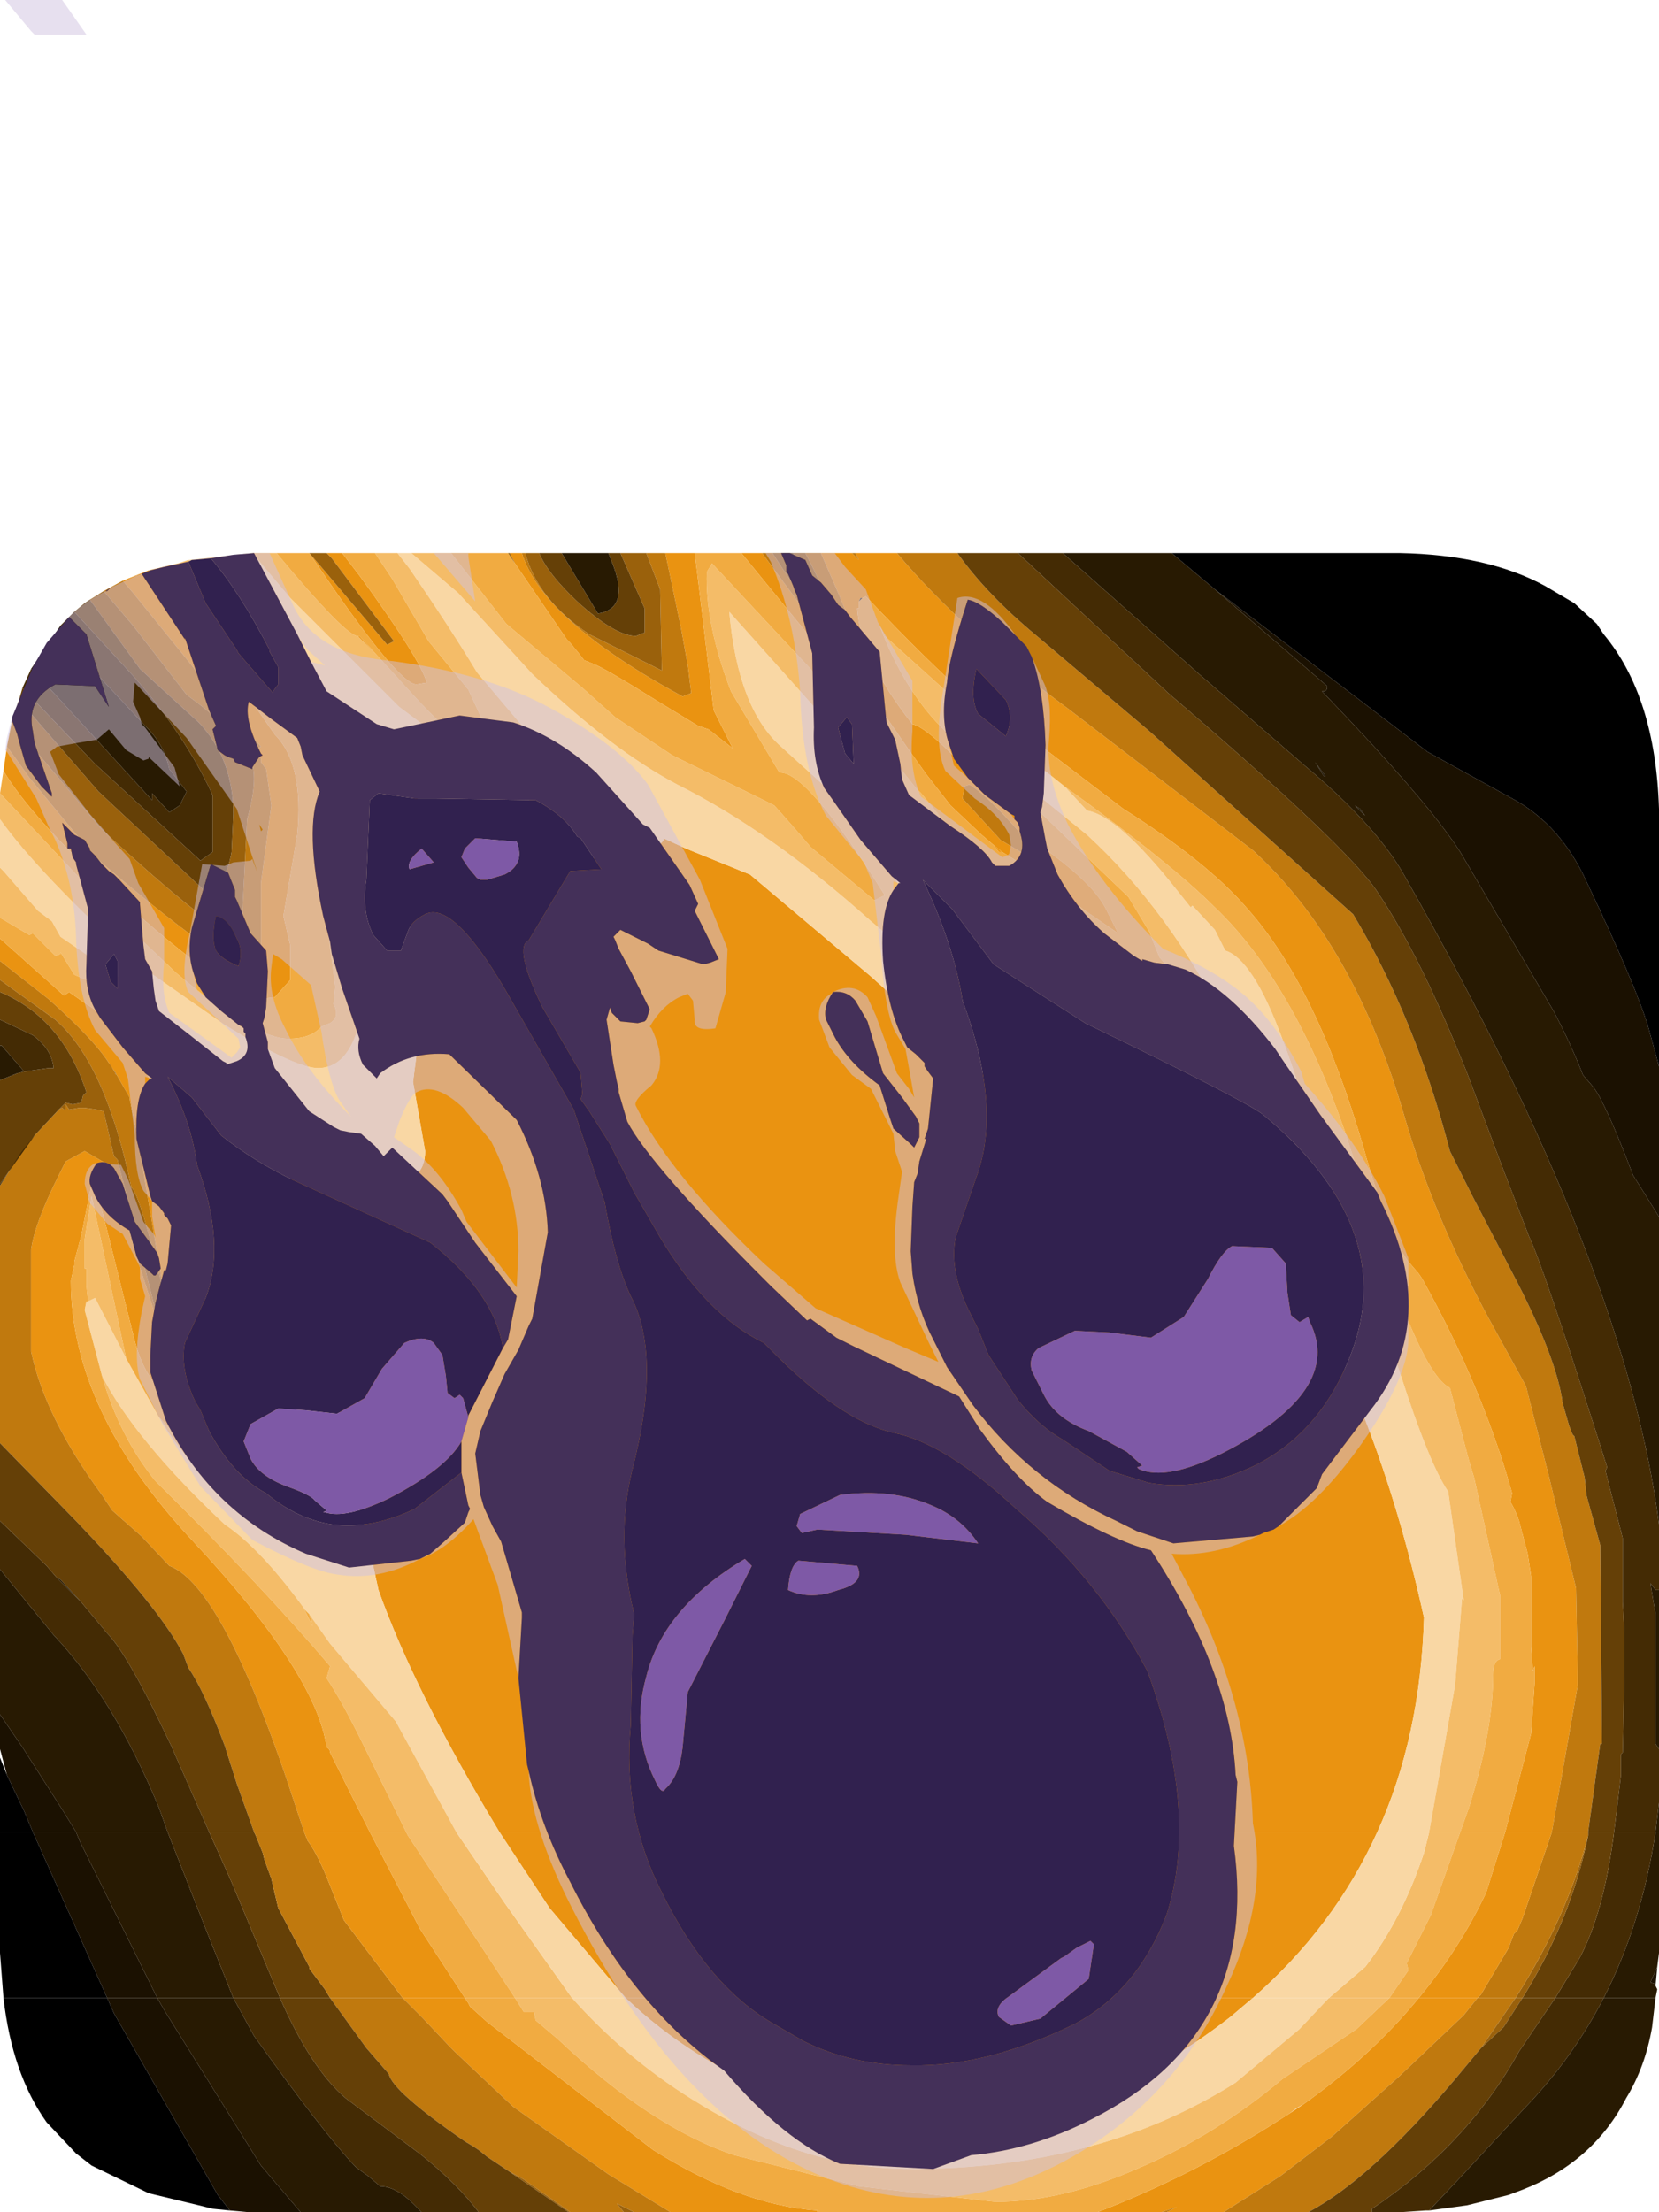 <?xml version="1.0" encoding="UTF-8" standalone="no"?>
<svg xmlns:ffdec="https://www.free-decompiler.com/flash" xmlns:xlink="http://www.w3.org/1999/xlink" ffdec:objectType="frame" height="64.0px" width="48.0px" xmlns="http://www.w3.org/2000/svg">
  <g transform="matrix(1.0, 0.0, 0.0, 1.0, 0.0, 16.0)">
    <filter id="filter0">
      <feColorMatrix in="SourceGraphic" result="filterResult0" type="matrix" values="-0.495 1.707 -0.392 0.0 0.173 0.272 0.264 0.283 0.0 0.173 0.791 0.909 -0.88 0.0 0.173 0.0 0.0 0.0 1.0 0.0"/>
    </filter>
    <use ffdec:characterId="2049" filter="url(#filter0)" height="48.0" transform="matrix(0.0, 1.0, -1.0, 0.0, 48.0, 0.0)" width="48.0" xlink:href="#sprite0"/>
    <use ffdec:characterId="2421" height="63.6" transform="matrix(1.0, 0.0, 0.0, 1.0, 0.15, -16.0)" width="40.65" xlink:href="#shape1"/>
  </g>
  <defs>
    <g id="sprite0" transform="matrix(1.0, 0.0, 0.0, 1.0, 0.0, 0.0)">
      <use ffdec:characterId="2048" height="48.0" transform="matrix(1.0, 0.0, 0.0, 1.0, 0.0, 0.0)" width="48.0" xlink:href="#shape0"/>
    </g>
    <g id="shape0" transform="matrix(1.0, 0.0, 0.0, 1.0, 0.0, 0.0)">
      <path d="M48.0 12.6 L48.0 14.25 47.85 13.95 48.0 14.4 48.0 16.25 Q47.0 13.65 45.5 11.25 L45.15 10.7 44.85 10.25 Q43.45 8.3 41.8 6.95 L41.8 5.25 42.3 5.65 44.1 7.55 45.8 9.45 46.95 10.95 48.0 12.6 M48.0 24.35 L48.0 28.6 46.9 30.4 44.95 33.15 43.35 34.85 43.25 34.95 42.35 35.8 41.8 36.35 41.8 34.55 41.95 34.45 42.05 34.4 42.5 33.9 46.2 29.1 Q47.8 26.55 47.95 24.35 L48.0 24.35 M41.8 29.9 L41.8 11.75 42.35 12.4 Q45.45 16.4 45.45 20.3 45.45 26.05 41.8 29.9 M37.0 3.1 L37.0 4.45 34.15 3.7 32.7 3.6 32.35 3.6 32.2 3.6 32.35 3.65 31.65 3.7 29.6 3.7 28.95 3.8 28.0 4.05 Q27.7 4.15 27.45 4.3 L27.2 4.25 Q24.15 5.1 21.0 6.85 L20.85 6.95 20.5 7.25 Q19.7 7.85 17.2 8.55 12.55 9.9 10.3 11.9 8.95 13.05 7.4 15.5 L5.15 18.45 Q5.15 19.25 1.25 22.95 L1.3 23.05 1.3 23.1 1.4 23.15 1.6 23.15 1.6 23.2 Q3.05 23.1 4.95 21.6 5.05 21.15 6.4 19.9 L6.75 19.6 7.4 18.6 Q8.2 17.45 8.45 17.9 L8.55 18.1 Q7.05 19.35 6.7 19.95 L6.75 20.1 7.1 20.15 8.3 19.05 8.75 18.3 8.7 18.05 9.0 17.75 9.05 18.05 8.9 18.6 8.65 19.0 8.45 19.25 8.15 19.6 7.3 20.5 6.4 21.2 5.7 21.7 4.4 22.6 4.4 22.65 Q4.4 23.0 2.2 24.75 L0.0 26.55 0.0 25.95 1.7 24.7 3.0 23.7 3.35 23.3 3.65 22.9 3.6 22.75 3.55 22.75 1.15 23.75 0.0 24.25 0.0 23.35 0.2 23.15 0.0 23.25 0.0 22.05 Q2.25 20.15 4.5 17.1 L8.6 11.75 Q11.3 8.8 16.35 7.35 19.1 6.55 22.1 4.95 L24.1 3.85 26.65 3.2 29.95 2.4 32.55 2.35 32.75 2.35 37.0 3.1 M37.0 8.15 L37.0 33.55 Q32.95 36.0 30.0 37.05 L24.05 38.35 17.2 39.8 17.0 39.75 16.6 39.7 16.45 39.8 16.1 39.75 Q18.2 37.1 18.2 36.5 18.1 35.7 17.3 35.7 L15.3 36.05 13.35 35.8 13.1 35.85 12.6 35.85 11.45 36.1 9.1 36.15 7.05 36.05 7.05 36.0 8.35 33.95 Q9.25 32.5 9.25 31.8 L9.0 31.1 Q8.7 30.75 8.7 30.2 8.65 29.0 8.3 28.8 L8.25 28.8 8.55 28.15 9.3 26.3 12.25 22.8 Q16.5 18.1 16.5 17.25 16.5 16.3 15.15 16.45 L15.15 16.4 15.55 15.1 15.6 14.95 Q17.1 12.8 20.2 10.9 24.65 8.15 30.8 6.8 34.25 6.9 37.0 8.15 M37.0 37.3 L37.0 39.2 36.4 39.4 Q29.9 41.5 29.3 43.1 L28.45 43.9 27.7 44.75 27.25 45.05 Q25.0 46.7 23.1 47.1 L20.15 47.1 Q19.4 47.0 18.0 46.3 L17.6 46.1 17.3 45.55 17.65 44.95 Q18.6 44.55 20.5 44.0 L22.7 43.3 22.95 43.2 23.35 43.0 23.75 42.65 22.7 42.95 21.45 43.25 18.2 43.8 16.95 44.0 15.8 44.25 15.75 44.25 15.05 44.65 14.75 44.85 Q14.05 45.3 12.9 46.6 L11.8 48.0 11.15 48.0 12.8 46.15 12.7 46.0 13.05 45.5 Q13.45 44.8 14.6 44.05 15.65 43.3 16.7 43.2 L17.2 43.1 17.25 43.1 17.55 43.0 18.65 42.7 22.05 41.95 23.05 41.9 23.1 41.95 24.65 41.7 Q25.45 40.9 25.45 41.8 L25.0 42.6 24.45 42.95 Q24.1 43.8 22.6 44.15 L18.0 45.3 19.75 45.65 20.5 45.85 20.6 45.85 21.05 45.95 Q24.8 45.95 28.55 42.45 32.4 38.85 34.55 38.55 34.6 38.45 34.7 38.45 L37.0 37.3 M6.3 47.9 L5.6 47.8 Q6.0 47.5 6.5 47.15 L8.8 45.25 Q12.0 41.5 12.0 40.8 L11.9 40.45 9.55 40.45 7.3 40.15 6.25 40.3 6.05 40.45 5.95 40.45 5.65 40.55 5.6 40.45 3.5 42.25 1.15 44.15 0.8 44.45 0.5 43.7 1.6 42.75 Q3.05 41.5 3.6 41.2 L5.25 40.05 Q6.1 39.2 8.15 39.4 L10.5 39.8 11.35 39.6 12.35 39.6 12.85 40.05 12.9 40.45 Q12.9 41.3 9.85 44.7 7.65 47.1 6.3 47.9 M0.0 38.55 L0.0 38.1 0.65 37.6 Q3.05 35.85 3.75 35.65 L3.8 35.95 Q3.8 36.5 0.0 39.05 L0.35 38.75 2.65 36.8 2.55 36.6 0.15 38.4 0.0 38.55 M0.0 33.25 L0.0 32.9 Q1.95 32.3 4.15 28.25 L4.05 28.0 3.25 28.1 2.15 28.3 0.0 28.75 0.0 27.9 0.8 27.8 4.55 27.35 5.65 26.8 5.1 27.5 5.05 27.65 5.0 27.8 4.3 28.95 Q3.3 30.55 3.2 30.85 L3.1 31.1 Q2.9 31.25 2.6 31.5 L2.5 31.6 0.3 33.1 0.0 33.25 M2.95 37.1 L2.4 37.65 2.4 37.6 2.95 37.1 M5.3 39.15 L5.4 39.1 5.3 39.15 M15.15 43.15 L14.8 43.35 14.75 43.35 14.95 43.2 15.15 43.15" fill="#ea9311" fill-rule="evenodd" stroke="none"/>
      <path d="M41.8 31.45 L41.8 29.9 Q45.45 26.05 45.45 20.3 45.45 16.4 42.35 12.4 L41.8 11.75 41.8 9.55 42.7 10.4 44.25 12.25 Q46.75 16.2 46.75 21.65 46.75 24.65 44.9 27.7 43.65 29.8 41.8 31.45 M37.0 6.65 L37.0 8.15 Q34.25 6.9 30.8 6.8 24.65 8.15 20.2 10.9 17.1 12.8 15.6 14.95 L15.55 15.1 15.15 16.4 15.15 16.45 Q16.5 16.3 16.5 17.25 16.5 18.1 12.25 22.8 L9.3 26.3 8.55 28.15 8.25 28.8 8.3 28.8 Q8.65 29.0 8.7 30.2 8.7 30.75 9.0 31.1 L9.25 31.8 Q9.25 32.5 8.35 33.95 L7.05 36.0 7.05 36.05 9.1 36.15 11.45 36.1 12.6 35.85 13.1 35.85 13.35 35.8 15.3 36.05 17.3 35.7 Q18.1 35.7 18.2 36.5 18.2 37.1 16.1 39.75 L16.45 39.8 16.6 39.7 17.0 39.75 17.2 39.8 24.05 38.35 30.0 37.05 Q32.95 36.0 37.0 33.55 L37.0 34.8 33.8 36.55 31.55 38.45 30.7 39.05 30.6 39.15 Q28.8 40.45 28.1 41.5 25.65 44.1 23.8 45.05 L21.9 45.55 21.65 45.5 21.65 45.45 21.55 45.25 23.3 44.35 24.55 43.65 25.0 43.4 Q26.75 42.35 27.3 41.2 L27.55 40.3 27.55 40.15 Q27.55 39.6 27.95 39.0 24.8 40.05 21.6 40.55 L20.95 40.8 Q18.25 41.05 16.5 41.6 14.15 42.4 12.7 43.95 L11.75 45.3 11.1 46.25 10.65 46.5 10.35 46.9 9.2 47.9 9.1 48.0 7.9 48.0 7.7 48.0 Q9.25 46.9 11.9 44.0 L13.65 41.5 Q14.9 39.45 14.9 38.8 14.9 37.5 11.95 37.4 L11.95 37.35 11.75 37.4 10.65 37.4 Q6.7 37.55 4.85 38.55 3.4 39.3 0.2 42.55 L0.0 40.7 1.3 39.6 4.45 36.45 Q8.05 31.65 8.05 31.0 L8.0 30.65 7.6 30.85 7.55 30.85 7.45 30.95 5.7 32.3 3.45 34.2 Q2.2 34.95 0.45 36.15 L0.0 36.5 0.0 36.1 1.15 34.75 3.5 32.6 Q5.7 30.3 6.7 28.4 8.05 25.7 10.65 22.8 L12.9 20.15 12.6 19.85 Q10.3 21.65 7.55 23.25 L5.6 25.4 Q4.5 26.65 1.7 26.9 L8.25 21.05 Q13.15 16.65 13.15 16.05 L13.1 15.8 13.8 14.4 13.85 14.3 14.3 13.3 14.3 13.2 14.4 12.95 14.4 12.9 14.7 12.35 13.75 12.45 Q10.35 14.15 8.15 16.55 L5.8 19.45 5.55 19.4 5.45 19.15 5.6 18.85 6.35 17.7 6.75 17.2 7.45 16.55 Q7.6 15.65 9.75 13.95 L10.25 13.55 10.2 13.5 10.9 12.85 11.5 12.55 Q11.75 11.75 14.05 10.9 15.75 10.25 17.5 9.9 L17.9 9.7 Q20.0 8.75 20.7 8.85 L21.45 8.35 21.9 8.1 23.7 7.5 Q26.35 6.65 27.15 6.1 L30.3 5.65 30.25 5.7 32.75 5.9 37.0 6.65 M8.3 29.6 L8.3 29.55 8.3 29.7 8.3 29.6 M16.9 41.0 L16.75 41.0 16.6 41.05 16.6 41.1 16.9 41.0" fill="#f9d7a4" fill-rule="evenodd" stroke="none"/>
      <path d="M41.8 33.1 L41.8 31.45 Q43.65 29.8 44.9 27.7 46.75 24.65 46.75 21.65 46.75 16.2 44.25 12.25 L42.7 10.4 41.8 9.55 41.8 7.8 42.7 8.75 44.15 10.9 Q45.75 12.8 46.7 15.0 47.7 17.25 47.7 19.2 L47.25 23.15 46.35 26.75 Q45.55 29.15 43.0 31.85 L42.45 32.5 42.2 32.55 42.2 32.75 42.2 32.85 41.8 33.1 M37.0 5.75 L37.0 6.65 32.75 5.9 30.25 5.7 30.3 5.65 27.15 6.1 Q26.35 6.65 23.7 7.5 L21.9 8.1 21.45 8.35 20.7 8.85 Q20.0 8.75 17.9 9.7 L17.5 9.9 Q15.75 10.25 14.05 10.9 11.75 11.75 11.5 12.55 L10.9 12.85 10.2 13.5 10.25 13.55 9.75 13.95 Q7.6 15.65 7.45 16.55 L6.75 17.2 Q8.95 14.15 10.25 12.85 12.4 10.6 16.7 9.1 L21.05 7.7 Q23.85 6.7 24.15 6.05 L26.25 5.5 26.75 5.35 30.15 4.6 32.0 4.6 Q32.05 4.8 32.45 4.8 34.05 4.8 36.3 5.5 L37.0 5.75 M37.0 34.8 L37.0 36.25 34.25 37.6 Q33.15 38.15 32.55 38.55 L32.2 38.45 Q29.85 40.45 26.85 43.5 25.55 44.55 23.8 45.05 25.65 44.1 28.1 41.5 28.8 40.45 30.6 39.15 L30.55 39.2 31.05 38.95 30.7 39.05 31.55 38.45 33.8 36.55 37.0 34.8 M10.55 48.0 L9.1 48.0 9.2 47.9 10.35 46.9 10.65 46.5 11.1 46.25 11.75 45.3 12.7 43.95 Q14.15 42.4 16.5 41.6 18.25 41.05 20.95 40.8 L21.6 40.55 Q24.8 40.05 27.95 39.0 27.55 39.6 27.55 40.15 L27.55 40.3 27.3 41.2 Q26.75 42.35 25.0 43.4 27.05 41.5 27.05 40.7 L27.05 40.3 27.05 40.25 27.0 40.15 26.6 40.1 26.15 40.5 21.6 41.4 21.3 41.35 19.3 41.7 16.6 42.35 15.15 43.15 14.95 43.2 14.75 43.35 13.8 43.95 13.4 44.2 Q12.75 44.65 12.35 45.5 L12.2 45.85 11.55 46.25 11.6 46.25 11.65 46.4 11.0 47.05 11.05 47.15 10.55 48.0 M7.7 48.0 L7.5 48.0 6.95 48.0 10.2 44.95 12.15 42.9 Q14.05 40.65 14.05 39.65 14.05 39.0 13.7 38.7 L13.6 38.45 Q13.45 38.2 13.15 38.3 L13.05 38.35 12.55 38.3 9.05 38.75 7.15 38.4 5.4 39.1 5.3 39.15 Q4.05 39.65 2.4 40.95 L0.3 42.85 0.2 42.55 Q3.4 39.3 4.85 38.55 6.7 37.55 10.65 37.4 L11.75 37.4 11.95 37.35 11.95 37.4 Q14.9 37.5 14.9 38.8 14.9 39.45 13.65 41.5 L11.9 44.0 Q9.25 46.9 7.7 48.0 M0.0 40.7 L0.0 40.5 0.0 40.1 0.0 40.0 Q2.4 38.0 2.4 37.65 L2.95 37.1 3.55 36.55 Q5.8 34.55 5.8 34.0 L5.75 33.8 6.1 33.25 6.15 33.2 5.25 33.85 3.95 34.45 2.55 35.6 0.75 36.65 0.0 37.15 0.0 36.5 0.45 36.15 Q2.2 34.95 3.45 34.2 L5.7 32.3 7.45 30.95 7.55 30.85 7.6 30.85 8.0 30.65 8.05 31.0 Q8.05 31.65 4.45 36.45 L1.3 39.6 0.0 40.7 M0.0 36.1 L0.0 34.95 2.05 33.35 3.9 31.15 4.75 30.2 5.85 28.55 7.1 26.0 7.3 25.6 Q7.85 25.1 8.5 24.55 L10.05 22.7 9.9 22.4 Q6.3 24.65 6.35 25.45 L4.0 26.85 Q2.05 27.6 0.55 27.55 L0.3 27.4 5.6 22.45 6.8 21.5 6.95 21.35 7.25 21.1 8.15 20.4 9.85 18.8 10.0 18.6 10.95 17.15 12.7 14.85 12.7 14.75 Q12.7 14.5 13.05 14.15 L12.95 14.0 12.55 13.8 12.55 13.7 11.7 14.45 10.95 14.75 9.95 15.35 7.6 17.8 5.5 20.25 Q4.35 21.7 2.1 22.55 L2.4 22.4 5.6 18.85 5.45 19.15 5.55 19.4 5.8 19.45 8.15 16.55 Q10.35 14.15 13.75 12.45 L14.7 12.35 14.4 12.9 14.25 13.0 14.25 13.1 14.4 12.95 14.3 13.2 14.3 13.3 13.85 14.3 13.8 14.4 13.1 15.8 13.15 16.05 Q13.15 16.65 8.25 21.05 L1.7 26.9 Q4.5 26.65 5.6 25.4 L7.55 23.25 Q10.3 21.65 12.6 19.85 L12.9 20.15 10.65 22.8 Q8.05 25.7 6.7 28.4 5.7 30.3 3.5 32.6 L1.15 34.75 0.0 36.1 M8.3 29.6 L8.3 29.7 8.3 29.55 8.3 29.6 M23.3 44.35 L21.55 45.25 21.65 45.45 21.2 45.5 20.7 45.5 20.7 45.55 19.85 45.55 18.6 45.35 23.3 44.35 M16.9 41.0 L16.6 41.1 16.6 41.05 16.75 41.0 16.9 41.0" fill="#f4bc68" fill-rule="evenodd" stroke="none"/>
      <path d="M48.0 16.25 L48.0 24.35 47.95 24.35 Q47.8 26.55 46.2 29.1 L42.5 33.9 42.05 34.4 41.95 34.45 41.8 34.55 41.8 33.1 42.2 32.85 42.2 32.75 42.2 32.55 42.45 32.5 43.0 31.85 Q45.55 29.15 46.35 26.75 L47.25 23.15 47.7 19.2 Q47.7 17.25 46.7 15.0 45.75 12.8 44.15 10.9 L42.7 8.75 41.8 7.8 41.8 6.95 Q43.45 8.3 44.85 10.25 L45.0 10.5 45.15 10.7 45.5 11.25 Q47.0 13.65 48.0 16.25 M37.0 4.45 L37.0 5.75 36.3 5.5 Q34.05 4.8 32.45 4.8 32.05 4.8 32.0 4.6 L30.15 4.6 26.75 5.35 26.25 5.5 24.15 6.05 Q23.85 6.7 21.05 7.7 L16.7 9.1 Q12.4 10.6 10.25 12.85 8.95 14.15 6.75 17.2 L6.35 17.7 5.6 18.85 2.4 22.4 2.1 22.55 Q4.35 21.7 5.5 20.25 L7.6 17.8 9.95 15.35 10.95 14.75 11.7 14.45 12.55 13.7 12.55 13.8 12.95 14.0 13.05 14.15 Q12.7 14.5 12.7 14.75 L12.7 14.85 10.95 17.15 10.0 18.6 9.85 18.8 8.15 20.4 8.15 20.35 7.25 21.1 6.95 21.35 6.8 21.5 5.6 22.45 0.3 27.4 0.55 27.55 Q2.05 27.6 4.0 26.85 L6.35 25.45 Q6.3 24.65 9.9 22.4 L10.05 22.7 8.5 24.55 Q7.85 25.1 7.3 25.6 L7.1 26.0 5.85 28.55 4.75 30.2 3.9 31.15 2.05 33.35 0.0 34.95 0.0 33.3 0.3 33.1 2.5 31.6 2.6 31.5 Q2.9 31.25 3.1 31.1 L3.2 30.85 Q3.3 30.55 4.3 28.95 L5.0 27.8 5.05 27.65 5.1 27.5 5.65 26.8 4.55 27.35 0.8 27.8 0.0 27.9 0.0 26.55 2.2 24.75 Q4.4 23.0 4.4 22.65 L4.4 22.6 5.7 21.7 6.4 21.2 7.3 20.5 8.15 19.6 8.45 19.25 8.65 19.1 8.65 19.0 8.9 18.6 9.15 18.25 10.35 16.6 11.0 15.65 10.3 16.0 Q9.7 16.3 8.95 17.25 L8.45 17.9 Q8.2 17.45 7.4 18.6 L6.75 19.6 6.4 19.9 Q5.05 21.15 4.95 21.6 3.05 23.1 1.6 23.2 L1.6 23.15 1.4 23.15 1.3 23.05 1.25 22.95 Q5.15 19.25 5.15 18.45 L7.4 15.5 Q8.95 13.05 10.3 11.9 12.55 9.9 17.2 8.55 19.7 7.85 20.5 7.25 L20.85 6.95 21.0 6.85 Q24.15 5.1 27.2 4.25 L27.45 4.3 Q27.7 4.15 28.0 4.05 L28.95 3.8 29.6 3.7 31.65 3.7 32.35 3.65 32.2 3.6 32.35 3.6 32.7 3.6 34.15 3.7 37.0 4.45 M37.0 36.25 L37.0 37.3 34.7 38.45 Q34.6 38.45 34.55 38.55 32.4 38.85 28.55 42.45 24.8 45.95 21.05 45.95 L20.6 45.85 20.5 45.85 19.75 45.65 18.0 45.3 22.6 44.15 Q24.1 43.8 24.45 42.95 L25.0 42.6 25.45 41.8 Q25.45 40.9 24.65 41.7 L23.1 41.95 23.05 41.9 22.05 41.95 18.65 42.7 17.55 43.0 17.25 43.1 17.2 43.1 16.7 43.2 Q15.65 43.3 14.6 44.05 13.45 44.8 13.05 45.5 L12.7 46.0 12.8 46.15 11.15 48.0 10.55 48.0 11.05 47.15 11.0 47.05 11.65 46.4 11.6 46.25 11.55 46.25 12.2 45.85 12.35 45.5 Q12.75 44.65 13.4 44.2 L13.8 43.95 14.8 43.35 15.15 43.15 16.6 42.35 19.3 41.7 21.3 41.35 21.6 41.4 26.15 40.5 26.6 40.1 27.0 40.15 27.05 40.25 27.05 40.3 27.05 40.7 Q27.05 41.5 25.0 43.4 L24.55 43.65 23.3 44.35 18.6 45.35 19.85 45.55 20.7 45.55 20.7 45.5 21.2 45.5 21.65 45.45 21.65 45.5 21.9 45.55 23.8 45.05 Q25.55 44.55 26.85 43.5 29.85 40.45 32.2 38.45 L32.55 38.55 Q33.15 38.15 34.25 37.6 L37.0 36.25 M6.95 48.0 L6.3 47.9 Q7.65 47.1 9.85 44.7 12.9 41.3 12.9 40.45 L12.85 40.05 12.35 39.6 11.35 39.6 10.5 39.8 8.15 39.4 Q6.1 39.2 5.25 40.05 L3.6 41.2 Q3.05 41.5 1.6 42.75 L0.5 43.7 0.3 42.85 2.4 40.95 Q4.05 39.65 5.3 39.15 L5.4 39.1 7.15 38.4 9.05 38.75 12.55 38.3 13.05 38.35 13.15 38.3 Q13.45 38.2 13.6 38.45 L13.7 38.7 Q14.05 39.0 14.05 39.65 14.05 40.65 12.15 42.9 L10.2 44.95 6.95 48.0 M0.0 40.0 L0.0 39.05 Q3.8 36.5 3.8 35.95 L3.75 35.65 Q3.05 35.85 0.65 37.6 L0.0 38.1 0.0 37.15 0.75 36.65 2.55 35.6 3.95 34.45 5.25 33.85 6.15 33.2 6.1 33.25 5.75 33.8 5.8 34.0 Q5.8 34.55 3.55 36.55 L2.95 37.1 2.4 37.6 2.4 37.65 Q2.4 38.0 0.0 40.0 M14.4 12.9 L14.4 12.95 14.25 13.1 14.25 13.0 14.4 12.9 M30.6 39.15 L30.7 39.05 31.05 38.95 30.55 39.2 30.6 39.15" fill="#f1ab41" fill-rule="evenodd" stroke="none"/>
      <path d="M8.45 17.9 L8.95 17.25 Q9.7 16.3 10.3 16.0 L11.0 15.65 10.35 16.6 9.15 18.25 8.9 18.6 9.05 18.05 9.0 17.75 8.7 18.05 8.65 18.0 8.55 18.1 8.45 17.9 M8.65 19.0 L8.65 19.1 8.45 19.25 8.65 19.0 M7.25 21.1 L8.15 20.35 8.15 20.4 7.25 21.1" fill="#ee9715" fill-rule="evenodd" stroke="none"/>
      <path d="M48.0 10.15 L48.0 12.6 46.95 10.95 45.8 9.45 44.1 7.55 42.3 5.65 41.8 5.25 41.8 4.15 43.25 5.15 44.15 5.9 Q47.05 8.35 48.0 10.15 M48.0 14.25 L48.0 14.4 47.85 13.95 48.0 14.25 M48.0 28.6 L48.0 29.65 47.75 30.15 48.0 29.95 48.0 31.5 47.05 32.85 46.8 33.3 46.4 33.9 46.2 34.15 46.1 34.3 45.95 34.55 Q44.5 36.65 44.0 36.75 L43.25 37.4 41.8 38.45 41.8 36.35 42.35 35.8 43.25 34.95 43.35 34.85 44.95 33.15 46.9 30.4 48.0 28.6 M37.0 2.05 L37.0 3.1 32.75 2.35 32.6 2.35 32.55 2.35 29.95 2.4 26.65 3.2 24.1 3.85 22.1 4.95 Q19.1 6.55 16.35 7.35 11.3 8.8 8.6 11.75 L4.5 17.1 Q2.25 20.15 0.0 22.05 L0.0 20.3 Q1.2 19.45 2.4 18.0 L5.15 14.75 10.45 8.85 Q13.45 7.05 17.3 6.05 L18.6 5.4 21.1 4.1 Q23.25 3.0 24.5 2.8 L24.55 2.8 25.25 2.6 25.5 2.5 25.55 2.45 26.75 2.15 27.25 2.1 28.7 1.7 34.45 1.65 34.45 1.7 37.0 2.05 M37.0 39.2 L37.0 40.65 35.6 41.15 34.5 41.5 Q32.9 42.1 32.25 42.55 L31.85 42.7 Q30.5 43.4 27.95 45.85 L25.75 48.0 25.7 48.0 18.3 48.0 17.35 47.4 16.85 47.0 16.1 46.3 16.05 46.2 16.1 46.15 16.1 46.1 15.95 46.1 16.1 46.0 16.05 45.7 16.05 45.55 16.1 45.2 16.15 45.0 17.25 44.75 17.45 44.7 17.55 44.6 22.7 43.3 20.5 44.0 Q18.6 44.55 17.65 44.95 L17.3 45.55 17.6 46.1 18.0 46.3 Q19.4 47.0 20.15 47.1 L23.1 47.1 Q25.0 46.7 27.25 45.05 L27.7 44.75 28.45 43.9 29.3 43.1 Q29.9 41.5 36.4 39.4 L37.0 39.2 M12.35 48.0 L11.8 48.0 12.9 46.6 Q14.05 45.3 14.75 44.85 14.95 44.7 15.1 44.65 L15.25 44.6 15.1 44.65 15.05 44.65 15.75 44.25 15.8 44.25 16.95 44.0 18.2 43.8 21.45 43.25 20.45 43.5 Q18.5 44.0 18.35 44.2 14.75 44.95 13.5 46.4 L12.35 48.0 M5.6 47.8 L5.35 47.75 4.85 47.65 5.8 46.9 8.0 45.05 Q11.0 41.8 11.0 41.25 L10.9 41.0 10.65 41.0 7.7 40.85 Q6.3 40.45 5.8 40.85 5.0 41.35 4.1 42.6 L2.1 44.15 1.1 45.0 0.8 44.45 1.15 44.15 3.5 42.25 5.6 40.45 5.65 40.55 5.95 40.45 6.05 40.45 6.25 40.3 7.3 40.15 9.55 40.45 11.9 40.45 12.0 40.8 Q12.0 41.5 8.8 45.25 L6.5 47.15 Q6.0 47.5 5.6 47.8 M0.0 32.9 L0.0 32.8 Q1.35 32.45 2.35 30.95 L3.4 28.85 1.05 28.9 0.0 29.3 0.0 28.75 2.15 28.3 3.25 28.1 4.05 28.0 4.15 28.25 Q1.95 32.3 0.0 32.9 M0.0 25.95 L0.0 25.65 Q1.9 24.45 1.9 24.05 L1.8 23.85 Q0.75 24.3 0.0 24.7 L0.0 24.25 1.15 23.75 3.55 22.75 3.6 22.75 3.65 22.9 3.35 23.3 3.0 23.7 1.7 24.7 0.0 25.95 M0.0 23.35 L0.0 23.25 0.2 23.15 0.0 23.35 M8.55 18.1 L8.65 18.0 8.7 18.05 8.75 18.3 8.3 19.05 7.1 20.15 6.75 20.1 6.7 19.95 Q7.05 19.35 8.55 18.1 M14.8 43.35 L13.8 43.95 14.75 43.35 14.8 43.35 M22.7 42.95 L23.75 42.65 23.35 43.0 22.95 43.2 22.7 43.3 22.75 43.05 22.7 42.95" fill="#c0790e" fill-rule="evenodd" stroke="none"/>
      <path d="M48.0 29.65 L48.0 29.95 47.75 30.15 48.0 29.65 M48.0 31.5 L48.0 31.55 46.8 33.3 47.05 32.85 48.0 31.5 M41.8 4.15 L41.8 3.95 42.65 4.5 43.25 5.15 41.8 4.15 M12.7 48.0 L12.35 48.0 13.5 46.4 Q14.75 44.95 18.35 44.2 18.5 44.0 20.45 43.5 L21.45 43.25 22.7 42.95 22.75 43.05 22.7 43.3 17.55 44.6 17.45 44.7 17.25 44.75 16.15 45.0 16.1 45.2 16.05 45.55 16.05 45.7 16.1 46.0 15.95 46.1 16.1 46.1 16.1 46.15 16.05 46.2 16.1 46.3 15.9 46.1 15.95 45.9 15.9 45.65 15.7 45.6 15.6 45.5 Q13.45 46.2 12.7 48.0 M4.85 47.65 L4.25 47.45 6.9 45.15 9.75 42.1 Q9.75 41.5 8.65 41.3 L7.55 41.25 Q5.95 41.25 4.9 42.25 L3.35 43.95 1.35 45.4 1.1 45.0 2.1 44.15 4.1 42.6 Q5.0 41.35 5.8 40.85 6.3 40.45 7.7 40.85 L10.65 41.0 10.9 41.0 11.0 41.25 Q11.0 41.8 8.0 45.05 L5.8 46.9 4.85 47.65 M0.0 39.05 L0.0 38.55 0.15 38.4 2.55 36.6 2.65 36.8 0.35 38.75 0.0 39.05 M0.0 33.3 L0.0 33.25 0.3 33.1 0.0 33.3 M0.0 32.8 L0.0 32.4 Q0.6 32.15 1.4 31.3 2.4 30.2 2.4 29.6 L2.3 29.35 1.6 29.35 0.0 30.05 0.0 29.3 1.05 28.9 3.4 28.85 2.35 30.95 Q1.35 32.45 0.0 32.8 M0.0 25.65 L0.0 25.35 0.65 24.85 0.55 24.75 0.0 25.05 0.0 24.7 Q0.75 24.3 1.8 23.85 L1.9 24.05 Q1.9 24.45 0.0 25.65 M32.75 2.35 L32.55 2.35 32.6 2.35 32.75 2.35 M15.05 44.65 L15.1 44.65 15.25 44.6 15.1 44.65 Q14.95 44.7 14.75 44.85 L15.05 44.65" fill="#9a610c" fill-rule="evenodd" stroke="none"/>
      <path d="M48.0 8.3 L48.0 10.15 Q47.05 8.35 44.15 5.9 L43.25 5.15 42.65 4.5 41.8 3.95 41.8 3.0 43.35 4.05 Q46.05 5.55 47.9 8.3 L48.0 8.3 M48.0 31.55 L48.0 34.15 Q47.2 34.75 46.35 35.8 L44.7 38.0 Q43.85 39.0 41.8 39.9 L41.8 38.45 43.25 37.4 44.0 36.75 Q44.5 36.65 45.95 34.55 L46.1 34.3 46.2 34.15 46.4 33.9 46.8 33.3 48.0 31.55 M0.0 18.55 L4.05 14.2 Q8.5 9.0 9.8 8.15 11.65 6.9 15.05 5.55 L16.25 5.1 17.85 4.5 19.8 3.75 Q20.5 3.4 25.5 1.8 L26.45 1.5 26.55 1.55 28.5 1.05 30.35 1.05 31.25 1.0 32.4 1.0 34.7 1.05 34.75 1.1 35.35 1.1 37.0 1.3 37.0 2.05 34.45 1.7 34.45 1.65 28.7 1.7 27.25 2.1 26.75 2.15 25.55 2.45 25.5 2.5 25.25 2.6 24.55 2.8 24.5 2.8 Q23.25 3.0 21.1 4.1 L18.6 5.4 17.3 6.05 Q13.45 7.05 10.45 8.85 L5.15 14.75 2.4 18.0 Q1.2 19.45 0.0 20.3 L0.0 18.55 M37.0 40.65 L37.0 41.95 34.5 43.05 Q31.85 44.3 31.25 44.9 L30.35 45.65 29.7 46.25 29.65 46.35 29.3 46.65 28.0 48.0 25.75 48.0 27.95 45.85 Q30.5 43.4 31.85 42.7 L32.25 42.55 Q32.9 42.1 34.5 41.5 L35.6 41.15 37.0 40.65 M18.25 48.0 L15.25 48.0 15.05 47.5 15.0 47.3 14.9 46.6 14.9 46.45 Q14.35 46.5 13.95 47.05 L13.5 48.0 12.7 48.0 Q13.45 46.2 15.6 45.5 L15.7 45.6 15.9 45.65 15.95 45.9 15.9 46.1 16.1 46.3 16.85 47.0 18.25 48.0 M4.25 47.45 L3.9 47.35 6.1 45.25 8.9 42.2 8.65 41.85 7.0 41.85 Q5.25 42.65 3.55 44.15 L1.7 45.85 1.45 45.55 1.35 45.4 3.35 43.95 4.9 42.25 Q5.95 41.25 7.55 41.25 L8.65 41.3 Q9.75 41.5 9.75 42.1 L6.9 45.15 4.25 47.45 M0.0 32.4 L0.0 31.75 1.75 30.7 Q1.6 29.75 0.25 30.3 L0.0 30.4 0.0 30.05 1.6 29.35 2.3 29.35 2.4 29.6 Q2.4 30.2 1.4 31.3 0.6 32.15 0.0 32.4 M0.0 25.35 L0.0 25.05 0.55 24.75 0.65 24.85 0.0 25.35" fill="#654007" fill-rule="evenodd" stroke="none"/>
      <path d="M47.95 6.65 L47.95 6.75 48.0 7.5 48.0 7.8 48.0 7.9 48.0 8.3 47.9 8.3 Q46.05 5.55 43.35 4.05 L41.8 3.0 41.8 1.6 Q43.55 2.5 45.0 3.9 L47.1 5.85 47.95 6.65 M48.0 34.15 L48.0 35.8 47.9 35.9 Q47.25 36.5 47.25 37.0 L46.95 37.35 46.7 37.7 Q45.7 38.65 42.9 40.65 L41.8 41.25 41.8 39.9 Q43.85 39.0 44.7 38.0 L46.35 35.8 Q47.2 34.75 48.0 34.15 M36.15 0.0 L37.0 0.1 37.0 1.3 35.35 1.1 34.75 1.1 34.7 1.05 32.4 1.0 31.25 1.0 30.35 1.05 28.5 1.05 26.55 1.55 26.45 1.5 25.5 1.8 Q20.5 3.4 19.8 3.75 L17.85 4.5 16.25 5.1 15.05 5.55 Q11.65 6.9 9.8 8.15 8.5 9.0 4.05 14.2 L0.0 18.55 0.0 17.25 3.55 13.25 6.15 10.25 Q7.95 8.1 9.45 7.3 20.65 0.95 28.1 0.0 L30.0 0.0 30.0 0.1 29.8 0.25 30.7 0.1 34.45 0.1 34.6 0.0 36.15 0.0 M37.0 41.95 L37.0 43.15 36.3 43.4 Q33.15 44.7 31.3 46.45 L29.4 48.0 28.0 48.0 29.3 46.65 29.65 46.35 30.35 45.65 31.25 44.9 Q31.85 44.3 34.5 43.05 L37.0 41.95 M25.75 48.0 L25.7 48.0 25.75 48.0 M18.3 48.0 L18.25 48.0 16.85 47.0 17.35 47.4 18.3 48.0 M14.25 48.0 L13.5 48.0 13.95 47.05 Q14.35 46.5 14.9 46.45 L14.9 46.6 15.0 47.3 14.25 47.95 14.25 48.0 M3.9 47.35 L3.35 47.1 4.15 46.35 7.15 43.6 6.95 43.6 7.5 43.1 7.3 42.8 6.9 42.6 6.25 43.1 Q5.55 43.25 5.05 43.75 L3.5 45.2 2.1 46.25 1.7 45.85 3.55 44.15 Q5.25 42.65 7.0 41.85 L8.65 41.85 8.9 42.2 6.1 45.25 3.9 47.35" fill="#442b04" fill-rule="evenodd" stroke="none"/>
      <path d="M41.8 1.6 L41.8 0.1 42.65 0.2 Q43.8 0.4 44.7 0.95 46.55 1.9 47.35 3.95 L47.5 4.35 47.6 4.75 47.8 5.55 47.95 6.65 47.1 5.85 45.0 3.9 Q43.55 2.5 41.8 1.6 M48.0 35.8 L48.0 39.3 46.65 40.45 42.15 43.25 41.8 43.45 41.8 41.25 42.9 40.65 Q45.7 38.65 46.7 37.7 L46.95 37.35 47.25 37.0 Q47.25 36.5 47.9 35.9 L48.0 35.8 M37.0 0.1 L36.15 0.0 37.0 0.0 37.0 0.1 M34.6 0.0 L34.45 0.1 30.7 0.1 29.8 0.25 30.0 0.1 30.0 0.0 34.6 0.0 M28.1 0.0 Q20.65 0.95 9.45 7.3 7.95 8.1 6.15 10.25 L3.55 13.25 0.0 17.25 0.0 14.1 1.05 12.85 3.85 9.6 Q4.0 9.6 4.0 9.7 L4.0 9.75 5.0 8.8 Q7.4 6.55 8.65 5.75 L13.25 3.05 Q14.2 2.55 15.1 2.2 L15.45 1.9 Q15.9 1.55 18.0 0.75 L19.2 0.0 28.1 0.0 M37.0 43.15 L37.0 45.8 36.35 46.2 34.55 47.35 33.6 48.0 29.4 48.0 31.3 46.45 Q33.15 44.7 36.3 43.4 L37.0 43.15 M15.25 48.0 L14.25 48.0 14.25 47.95 15.0 47.3 15.05 47.5 15.25 48.0 M3.35 47.1 L2.1 46.25 3.5 45.2 5.05 43.75 Q5.55 43.25 6.25 43.1 L6.9 42.6 7.3 42.8 7.5 43.1 6.95 43.6 7.15 43.6 4.15 46.35 3.35 47.1 M0.0 31.75 L0.0 30.4 0.25 30.3 Q1.6 29.75 1.75 30.7 L0.0 31.75 M1.3 23.05 L1.4 23.15 1.3 23.1 1.3 23.05 M7.3 8.8 L7.6 8.5 7.4 8.65 7.3 8.8 M6.05 9.95 L6.45 9.7 6.45 9.65 6.05 9.95 M30.35 45.65 L29.65 46.35 29.7 46.25 30.35 45.65" fill="#281a02" fill-rule="evenodd" stroke="none"/>
      <path d="M48.0 39.3 L48.0 40.1 48.0 40.5 48.0 40.55 48.0 40.65 48.0 40.8 47.95 41.35 47.5 41.7 42.25 44.7 41.8 44.9 41.8 43.45 42.15 43.25 46.65 40.45 48.0 39.3 M37.0 45.8 L37.0 47.05 36.4 47.3 35.35 47.8 34.6 48.0 33.6 48.0 34.55 47.35 36.35 46.2 37.0 45.8 M19.2 0.0 L18.0 0.75 Q15.9 1.55 15.45 1.9 L15.1 2.2 Q14.2 2.55 13.25 3.05 L8.65 5.75 Q7.4 6.55 5.0 8.8 L4.0 9.75 4.0 9.7 Q4.0 9.6 3.85 9.6 L1.05 12.85 5.75 6.7 7.1 4.25 Q7.85 2.85 9.5 2.1 12.55 0.65 13.75 0.3 L14.85 0.0 19.2 0.0 M6.05 9.95 L6.45 9.65 6.45 9.7 6.05 9.95 M7.3 8.8 L7.4 8.65 7.6 8.5 7.3 8.8" fill="#1b1101" fill-rule="evenodd" stroke="none"/>
      <path d="M47.95 41.35 L47.9 41.85 47.8 42.25 47.45 43.7 46.65 45.35 46.3 45.8 45.4 46.65 Q44.0 47.65 41.8 47.9 L41.8 44.9 42.25 44.7 47.5 41.7 47.95 41.35 M37.0 47.05 L37.0 48.0 34.85 48.0 35.35 47.8 36.4 47.3 37.0 47.05 M1.05 12.85 L0.0 14.1 0.0 7.5 Q0.05 4.95 0.95 3.3 L1.45 2.45 2.05 1.8 2.35 1.6 Q4.15 0.1 7.4 0.0 L7.5 0.0 7.9 0.0 14.85 0.0 13.75 0.3 Q12.55 0.65 9.5 2.1 7.85 2.85 7.1 4.25 L5.75 6.7 1.05 12.85" fill="#000000" fill-rule="evenodd" stroke="none"/>
      <path d="M41.45 0.1 L41.4 0.1 41.35 0.25 40.9 0.05 41.45 0.1 M41.8 43.45 L41.8 44.9 37.0 47.05 37.0 45.8 37.25 45.7 41.8 43.45" fill="#1b1101" fill-rule="evenodd" stroke="none"/>
      <path d="M40.9 0.05 L41.35 0.25 41.4 0.1 41.45 0.1 41.55 0.05 41.8 0.1 41.8 1.6 Q39.65 0.5 37.0 0.1 L37.0 0.0 40.1 0.0 40.5 0.0 40.9 0.05 M41.8 41.25 L41.8 43.45 37.25 45.7 37.0 45.8 37.0 43.15 39.8 42.05 41.8 41.25" fill="#281a02" fill-rule="evenodd" stroke="none"/>
      <path d="M37.0 0.1 Q39.65 0.5 41.8 1.6 L41.8 3.0 40.65 2.3 Q39.35 1.6 37.0 1.3 L37.0 0.1 M41.8 39.9 L41.8 41.25 39.8 42.05 37.0 43.15 37.0 41.95 Q37.65 41.65 38.45 41.3 L41.8 39.9 M38.9 40.1 L38.8 40.15 38.7 40.2 38.9 40.1" fill="#442b04" fill-rule="evenodd" stroke="none"/>
      <path d="M41.8 3.0 L41.8 3.95 Q39.55 2.55 37.1 2.05 L37.0 2.05 37.0 1.3 Q39.35 1.6 40.65 2.3 L41.8 3.0 M41.8 38.45 L41.8 39.9 38.45 41.3 Q37.65 41.65 37.0 41.95 L37.0 40.65 37.1 40.6 37.6 40.4 37.8 40.35 38.35 40.15 39.2 39.95 40.9 39.05 40.95 39.05 41.55 38.6 41.8 38.45 M38.9 40.1 L38.7 40.2 38.8 40.15 38.9 40.1" fill="#654007" fill-rule="evenodd" stroke="none"/>
      <path d="M41.8 3.95 L41.8 4.15 Q39.45 2.65 37.1 2.05 39.55 2.55 41.8 3.95" fill="#9a610c" fill-rule="evenodd" stroke="none"/>
      <path d="M41.8 4.15 L41.8 5.25 41.7 5.15 40.35 4.35 39.95 4.2 39.85 4.1 39.5 3.95 37.0 3.1 37.0 2.05 37.1 2.05 Q39.45 2.65 41.8 4.15 M41.8 36.35 L41.8 38.45 41.55 38.6 40.95 39.05 40.9 39.05 39.2 39.95 38.35 40.15 37.8 40.35 37.6 40.4 37.1 40.6 37.0 40.65 37.0 39.2 37.25 39.1 Q37.65 38.8 38.55 38.45 L39.55 38.05 41.8 36.35" fill="#c0790e" fill-rule="evenodd" stroke="none"/>
      <path d="M41.8 5.25 L41.8 6.95 Q40.35 5.75 38.75 5.0 L37.0 4.45 37.0 3.1 39.5 3.95 39.85 4.1 39.95 4.2 40.35 4.35 41.7 5.15 41.8 5.25 M41.8 11.75 L41.8 29.9 39.2 32.1 37.0 33.55 37.0 8.15 Q39.75 9.4 41.8 11.75 M41.8 34.55 L41.8 36.35 39.55 38.05 38.55 38.45 Q37.65 38.8 37.25 39.1 L37.0 39.2 37.0 37.3 39.8 35.85 41.8 34.55" fill="#ea9311" fill-rule="evenodd" stroke="none"/>
      <path d="M41.8 7.8 L41.8 9.55 40.9 8.5 Q39.55 7.45 37.6 6.8 L37.0 6.65 37.0 5.75 39.4 6.6 40.8 7.3 41.0 7.25 41.8 7.8 M41.8 31.45 L41.8 33.1 40.35 34.05 37.1 36.2 37.0 36.25 37.0 34.8 39.05 33.4 41.8 31.45" fill="#f4bc68" fill-rule="evenodd" stroke="none"/>
      <path d="M41.8 6.95 L41.8 7.8 41.0 7.25 40.8 7.3 39.4 6.6 37.0 5.75 37.0 4.45 38.75 5.0 Q40.35 5.75 41.8 6.95 M41.8 33.1 L41.8 34.55 39.8 35.85 37.0 37.3 37.0 36.25 37.1 36.2 40.35 34.05 41.8 33.1" fill="#f1ab41" fill-rule="evenodd" stroke="none"/>
      <path d="M41.8 9.55 L41.8 11.75 Q39.75 9.4 37.0 8.15 L37.0 6.65 37.6 6.8 Q39.55 7.45 40.9 8.5 L41.8 9.55 M41.8 29.9 L41.8 31.45 39.05 33.4 37.0 34.8 37.0 33.55 39.2 32.1 41.8 29.9" fill="#f9d7a4" fill-rule="evenodd" stroke="none"/>
      <path d="M41.8 44.9 L41.8 47.9 40.5 48.0 37.0 48.0 37.0 47.05 41.8 44.9" fill="#000000" fill-rule="evenodd" stroke="none"/>
    </g>
    <g id="shape1" transform="matrix(1.0, 0.0, 0.0, 1.0, -0.15, 16.0)">
      <path d="M29.85 3.0 L30.2 3.75 Q30.45 4.25 30.35 5.4 30.25 6.5 30.9 7.85 31.8 9.6 33.65 11.45 34.9 11.95 35.7 12.55 36.8 13.35 37.65 15.0 L37.75 15.35 Q39.25 17.0 40.05 18.6 L40.75 20.4 40.75 22.8 Q40.7 23.95 39.3 25.9 38.1 27.55 37.0 28.15 L37.35 27.8 38.1 27.05 38.25 26.65 39.65 24.8 Q41.7 22.2 39.95 18.75 L39.85 18.5 38.2 16.25 37.1 14.65 36.9 14.35 Q35.6 12.65 34.3 12.05 L33.8 11.9 33.4 11.85 33.05 11.75 33.05 11.8 32.8 11.65 31.95 11.0 Q31.15 10.3 30.6 9.3 L30.3 8.55 30.25 8.3 30.1 7.5 30.15 7.35 30.2 6.95 30.25 5.55 Q30.2 3.95 29.85 3.0 M2.5 -15.0 L1.0 -15.0 0.9 -15.1 0.15 -16.0 1.8 -16.0 2.5 -15.0 M36.45 28.4 Q35.15 29.05 33.9 28.95 L34.4 29.9 Q36.15 33.3 36.25 36.75 36.7 38.9 35.5 41.45 34.0 44.8 30.75 46.55 27.25 48.4 23.75 46.95 19.6 45.2 16.55 39.2 15.4 36.95 15.3 35.35 L15.3 35.25 Q15.65 36.85 16.5 38.45 18.3 42.05 20.95 43.9 22.7 45.95 24.3 46.6 L27.0 46.75 28.1 46.35 Q29.85 46.2 31.6 45.3 36.45 42.85 35.7 37.4 L35.8 35.55 35.75 35.35 Q35.6 32.35 33.3 28.85 32.25 28.6 30.3 27.45 29.4 26.8 28.35 25.35 L27.75 24.4 24.7 22.95 24.2 22.7 23.45 22.15 23.35 22.2 22.3 21.2 22.15 21.05 Q18.8 17.7 18.15 16.45 L17.9 15.6 17.9 15.5 17.85 15.3 17.75 14.8 17.55 13.5 17.65 13.15 17.7 13.3 17.75 13.35 17.95 13.55 18.45 13.6 18.65 13.55 18.7 13.5 18.8 13.2 18.25 12.1 17.9 11.45 17.8 11.2 17.75 11.1 17.95 10.9 18.75 11.3 19.05 11.5 20.35 11.9 20.55 11.85 20.8 11.75 20.1 10.35 20.2 10.15 19.95 9.6 18.8 7.95 18.6 7.85 17.25 6.35 Q16.1 5.3 14.85 4.9 L13.3 4.7 11.4 5.1 10.9 4.95 9.45 4.0 9.0 3.15 9.4 3.25 8.9 2.8 8.65 2.45 8.6 2.35 7.35 0.0 7.8 0.0 8.5 1.55 Q9.15 2.9 11.15 3.1 14.05 3.45 15.95 4.5 17.95 5.6 18.75 6.7 L20.25 9.45 21.05 11.45 21.0 12.65 21.0 12.7 20.7 13.75 Q20.05 13.85 20.1 13.5 L20.05 12.95 19.9 12.75 19.65 12.85 Q19.15 13.1 18.8 13.7 L18.85 13.75 Q19.35 14.8 18.85 15.4 18.3 15.85 18.4 16.0 19.4 18.0 22.1 20.55 L23.6 21.85 26.2 23.0 27.15 23.4 26.9 22.9 26.05 21.1 Q25.75 20.3 26.0 18.6 L26.1 17.9 25.9 17.3 25.85 16.8 25.2 15.5 24.65 15.1 24.0 14.3 23.7 13.5 Q23.65 12.95 24.05 12.75 L24.1 12.7 Q24.7 12.4 25.1 12.85 L25.35 13.4 25.95 15.05 26.3 15.5 26.45 15.75 26.3 14.9 26.2 14.35 25.9 13.85 Q25.6 13.25 25.5 11.65 L25.25 9.55 25.0 8.95 23.9 7.6 Q23.2 6.3 23.15 4.0 23.0 1.9 22.3 0.25 L22.15 0.0 22.6 0.0 22.75 0.35 22.75 0.55 22.8 0.6 22.95 0.95 23.0 1.1 23.05 1.2 23.5 2.9 23.55 5.05 Q23.5 6.05 23.85 6.8 L24.1 7.15 24.9 8.3 25.8 9.35 26.05 9.55 26.0 9.55 25.85 9.5 25.85 9.75 Q25.45 10.35 25.55 11.8 25.7 13.25 26.15 14.1 L26.25 14.3 26.5 14.5 26.75 14.75 26.75 14.85 26.85 15.0 27.0 15.2 26.85 16.65 26.75 16.95 26.8 16.95 26.6 17.6 26.55 17.95 26.45 18.2 26.4 18.9 26.35 20.2 26.4 20.85 Q26.55 21.9 27.0 22.75 L27.4 23.55 28.15 24.65 Q29.8 26.85 32.3 28.0 L32.9 28.3 33.65 28.55 33.95 28.65 36.25 28.45 36.45 28.4 M15.0 32.55 L14.4 29.85 13.7 27.95 Q12.9 28.85 12.15 29.1 10.95 29.75 9.75 29.55 9.0 29.45 7.3 28.55 L5.8 27.0 4.7 25.2 4.05 23.9 Q3.85 23.25 4.1 21.95 L4.2 21.5 4.05 21.0 4.05 20.65 3.55 19.7 3.1 19.4 2.6 18.8 2.45 18.25 Q2.45 17.8 2.75 17.65 L2.8 17.65 3.5 17.7 3.7 18.1 4.15 19.35 4.45 19.7 4.5 19.8 4.4 19.2 4.4 18.75 4.15 18.45 Q3.9 18.0 3.9 16.85 L3.7 15.2 3.55 14.75 2.75 13.8 Q2.25 12.85 2.2 11.1 2.15 9.55 1.6 8.3 L1.4 7.9 1.05 7.1 0.2 5.75 0.15 5.7 0.2 5.35 0.3 4.95 0.35 4.95 0.3 4.9 0.35 4.75 0.35 4.85 0.5 5.25 0.55 5.45 0.65 5.8 0.75 6.15 1.2 6.75 1.5 7.05 1.5 6.95 1.0 5.5 0.95 5.15 Q0.75 4.25 1.6 3.8 L2.75 3.85 3.15 4.45 2.5 2.35 2.0 1.85 Q2.45 1.4 3.05 1.1 L3.1 1.1 3.15 1.05 3.2 1.0 3.95 0.65 4.1 0.6 5.35 2.5 5.35 2.45 5.7 3.5 6.05 4.55 6.25 5.0 6.15 5.1 6.3 5.7 6.5 5.85 6.6 5.9 6.75 5.95 6.8 6.05 7.3 6.25 7.3 6.2 7.5 5.9 7.6 5.85 7.55 5.8 Q7.05 4.8 7.2 4.3 L7.85 4.8 8.6 5.35 8.7 5.6 8.75 5.85 9.25 6.9 Q8.8 7.95 9.35 10.5 L9.55 11.25 9.6 11.6 9.9 12.6 10.4 14.05 Q10.3 14.4 10.5 14.8 L10.8 15.1 10.9 15.2 11.0 15.05 Q11.85 14.4 13.0 14.5 L14.95 16.4 Q15.8 18.05 15.85 19.65 L15.4 22.15 15.3 22.35 15.0 23.05 14.6 23.75 14.25 24.55 13.9 25.4 13.75 26.05 13.9 27.25 14.0 27.6 14.25 28.15 14.5 28.6 15.1 30.65 15.1 30.8 15.0 32.55 M22.85 0.0 L24.15 0.0 24.45 0.4 25.05 1.05 25.4 2.0 26.4 3.7 26.4 5.15 Q26.3 6.3 26.65 7.05 L29.0 8.8 29.15 8.75 29.2 8.7 29.25 8.45 29.2 8.15 Q28.9 7.55 28.2 7.1 L27.35 6.3 Q27.0 5.55 27.3 3.9 L27.7 1.3 Q28.45 1.05 29.4 2.4 L29.0 2.0 Q28.35 1.4 28.0 1.35 27.45 3.05 27.4 3.75 27.2 4.75 27.45 5.5 L27.6 6.15 28.0 6.5 28.5 7.0 29.25 7.55 29.35 7.7 29.4 7.75 29.45 7.8 29.5 7.95 29.5 8.05 Q29.75 8.75 29.2 9.05 L28.9 9.05 28.8 9.05 28.7 8.95 Q28.5 8.55 27.5 7.9 L26.3 7.0 26.1 6.55 26.05 6.1 25.9 5.4 25.65 4.9 25.6 4.4 25.45 2.85 25.4 2.8 24.6 1.85 24.45 1.65 24.25 1.5 24.05 1.2 23.75 0.85 23.5 0.65 23.3 0.2 22.95 0.05 22.85 0.0 M24.1 12.7 Q23.8 13.15 23.9 13.5 L24.15 14.0 Q24.55 14.75 25.45 15.4 L25.75 16.35 25.85 16.65 26.35 17.1 26.45 17.2 26.6 16.9 26.6 16.5 26.5 16.3 26.1 15.75 25.55 15.05 25.1 13.55 24.75 12.95 Q24.5 12.65 24.1 12.7 M13.55 0.0 L13.55 0.1 13.75 1.4 12.55 0.0 13.55 0.0 M2.2 5.5 L1.65 5.6 1.45 5.75 1.7 6.4 2.6 7.55 3.3 8.35 3.75 8.85 4.0 9.55 4.75 10.85 4.75 11.85 Q4.65 12.75 4.9 13.3 L6.7 14.6 6.8 14.5 6.85 14.45 6.95 14.3 6.9 14.05 6.1 13.3 5.45 12.7 Q5.2 12.2 5.5 10.95 L5.85 9.0 6.5 9.05 6.75 8.95 7.25 8.9 7.3 8.85 7.45 9.25 6.85 7.4 5.4 5.35 3.9 3.75 3.85 4.3 4.05 4.75 4.1 4.95 4.2 5.05 5.05 6.2 5.2 6.75 4.3 5.9 4.3 5.95 4.15 6.0 3.65 5.7 3.15 5.1 2.8 5.4 2.2 5.5 M7.05 13.75 L7.05 13.85 7.1 13.9 7.1 14.0 Q7.3 14.5 6.85 14.7 L6.55 14.8 6.55 14.75 6.45 14.7 5.5 13.95 4.6 13.25 4.5 12.95 4.45 12.6 4.4 12.1 4.2 11.75 4.15 11.35 4.05 10.15 4.05 10.1 3.45 9.45 3.3 9.3 3.15 9.2 2.95 9.0 2.75 8.75 2.6 8.6 2.6 8.55 2.45 8.3 2.15 8.15 2.1 8.1 2.0 8.0 1.8 7.8 1.95 8.4 1.95 8.55 2.05 8.55 2.1 8.8 2.2 8.95 2.2 9.0 2.55 10.3 2.5 11.9 Q2.45 12.65 2.75 13.2 L2.9 13.45 3.55 14.3 4.2 15.05 4.4 15.2 4.35 15.2 4.2 15.15 4.2 15.35 Q3.9 15.8 3.95 16.95 L4.35 18.6 4.4 18.75 4.6 18.9 4.75 19.1 4.75 19.15 4.8 19.2 4.85 19.25 4.95 19.45 4.85 20.55 4.8 20.75 4.75 20.75 4.6 21.3 4.55 21.5 4.5 21.7 4.4 22.25 4.35 23.2 4.35 23.7 4.8 25.1 Q6.15 27.8 8.85 28.95 L10.1 29.35 11.9 29.15 12.15 29.1 12.45 28.95 12.85 28.6 13.45 28.05 13.55 27.75 13.6 27.65 13.55 27.55 13.35 26.6 13.35 25.7 13.55 25.0 13.55 24.95 14.55 23.0 14.7 22.75 14.95 21.5 13.75 19.95 12.95 18.75 12.8 18.55 11.35 17.2 11.1 17.45 10.85 17.15 10.45 16.8 10.1 16.75 9.85 16.7 9.65 16.6 8.95 16.15 7.95 14.9 7.75 14.35 7.75 14.15 7.6 13.6 7.65 13.45 7.7 13.15 7.75 12.1 7.7 11.5 7.25 11.0 6.85 10.05 6.8 9.95 6.8 9.75 6.6 9.25 6.1 9.0 5.55 10.85 Q5.4 11.55 5.6 12.15 L5.7 12.65 5.95 12.85 6.4 13.25 6.9 13.65 7.05 13.75 M7.55 8.05 L7.6 8.0 7.5 7.85 7.55 8.05 M7.9 11.6 L7.85 12.0 Q7.75 12.8 8.25 13.75 8.85 15.0 10.15 16.3 L9.8 15.8 Q9.5 15.25 9.3 13.85 L9.0 12.5 8.15 11.75 7.9 11.6 M2.6 18.25 L2.75 18.6 Q3.05 19.2 3.75 19.6 L3.95 20.35 4.05 20.55 4.4 20.85 4.45 20.9 4.5 20.9 4.65 20.7 4.6 20.4 4.55 20.25 4.3 19.9 3.9 19.35 3.55 18.25 3.3 17.8 Q3.1 17.55 2.8 17.65 2.55 18.0 2.6 18.25 M12.05 15.6 Q11.85 15.7 11.55 16.45 L11.4 16.9 11.9 17.25 Q12.7 17.8 13.35 19.0 L13.5 19.35 14.95 21.25 15.0 20.2 Q15.0 18.55 14.2 17.0 L13.4 16.05 Q12.6 15.3 12.05 15.6" fill="#d0c1e0" fill-opacity="0.502" fill-rule="evenodd" stroke="none"/>
      <path d="M29.85 3.0 Q30.2 3.95 30.25 5.55 L30.2 6.95 30.15 7.35 30.1 7.5 30.25 8.3 30.3 8.55 30.6 9.3 Q31.15 10.3 31.95 11.0 L32.8 11.65 33.05 11.8 33.05 11.75 33.4 11.85 33.8 11.9 34.3 12.05 Q35.6 12.65 36.9 14.35 L37.1 14.65 38.2 16.25 39.85 18.5 39.95 18.75 Q41.7 22.2 39.65 24.8 L38.25 26.65 38.1 27.05 37.35 27.8 37.0 28.15 36.85 28.25 36.55 28.35 36.45 28.4 36.25 28.45 33.95 28.65 33.65 28.55 32.9 28.3 32.3 28.0 Q29.8 26.85 28.15 24.65 L27.4 23.55 27.0 22.75 Q26.55 21.9 26.4 20.85 L26.35 20.2 26.4 18.9 26.45 18.2 26.55 17.95 26.6 17.6 26.8 16.95 26.75 16.95 26.85 16.65 27.0 15.2 26.85 15.0 26.75 14.85 26.75 14.75 26.5 14.5 26.25 14.3 26.15 14.1 Q25.7 13.25 25.55 11.8 25.45 10.35 25.85 9.75 L26.0 9.55 26.05 9.55 25.8 9.35 24.9 8.3 24.1 7.15 23.85 6.8 Q23.5 6.05 23.55 5.05 L23.5 2.9 23.05 1.2 23.0 1.1 22.95 0.95 22.8 0.6 22.75 0.55 22.75 0.35 22.6 0.0 22.85 0.0 22.95 0.05 23.3 0.2 23.5 0.65 23.75 0.85 24.05 1.2 24.25 1.5 24.45 1.65 24.6 1.85 25.4 2.8 25.45 2.85 25.6 4.4 25.65 4.9 25.9 5.4 26.05 6.1 26.1 6.55 26.3 7.0 27.5 7.9 Q28.5 8.55 28.7 8.95 L28.8 9.05 28.9 9.05 29.2 9.05 Q29.75 8.75 29.5 8.05 L29.5 7.95 29.45 7.8 29.4 7.75 29.35 7.7 29.35 7.6 29.25 7.55 28.5 7.0 28.0 6.5 27.6 5.95 27.45 5.5 Q27.2 4.75 27.4 3.75 27.45 3.05 28.0 1.35 28.35 1.4 29.0 2.0 L29.4 2.4 29.7 2.7 29.85 3.0 M15.3 35.25 L15.25 35.05 15.0 32.55 15.1 30.8 15.1 30.65 14.5 28.6 14.25 28.15 14.0 27.6 13.9 27.25 13.75 26.05 13.9 25.4 14.25 24.55 14.6 23.75 15.0 23.05 15.3 22.35 15.4 22.15 15.85 19.65 Q15.8 18.05 14.95 16.4 L13.0 14.5 Q11.85 14.4 11.0 15.05 L10.9 15.2 10.8 15.1 10.5 14.8 Q10.3 14.4 10.4 14.05 L9.9 12.6 9.6 11.6 9.55 11.25 9.35 10.5 Q8.8 7.95 9.25 6.9 L8.75 5.85 8.7 5.6 8.6 5.35 7.85 4.8 7.2 4.3 Q7.05 4.8 7.55 5.8 L7.6 5.85 7.5 5.9 7.3 6.2 7.3 6.25 6.8 6.05 6.75 5.95 6.6 5.9 6.5 5.85 6.3 5.7 6.15 5.1 6.25 5.0 6.05 4.55 5.7 3.5 5.35 2.45 5.35 2.5 4.1 0.6 4.35 0.5 4.75 0.4 5.45 0.25 5.95 1.45 6.85 2.8 6.9 2.9 7.9 4.05 7.9 4.0 8.05 3.8 8.05 3.3 7.8 2.85 7.8 2.8 Q6.95 1.15 6.1 0.15 L6.75 0.05 7.35 0.0 8.6 2.35 8.65 2.45 9.0 3.15 9.45 4.0 10.9 4.95 11.4 5.1 13.3 4.7 14.85 4.9 Q16.1 5.3 17.25 6.35 L18.6 7.85 18.8 7.95 19.95 9.6 20.2 10.15 20.1 10.35 20.8 11.75 20.55 11.85 20.35 11.9 19.05 11.5 18.75 11.3 17.95 10.9 17.75 11.1 17.8 11.2 17.9 11.45 18.25 12.1 18.8 13.2 18.7 13.5 18.65 13.55 18.45 13.6 17.95 13.55 17.75 13.35 17.7 13.3 17.65 13.15 17.55 13.5 17.75 14.8 17.85 15.3 17.9 15.5 17.9 15.6 18.15 16.45 Q18.8 17.7 22.15 21.05 L22.3 21.2 23.35 22.2 23.45 22.15 24.2 22.7 24.7 22.95 27.75 24.4 28.35 25.35 Q29.4 26.8 30.3 27.45 32.25 28.6 33.3 28.85 35.6 32.35 35.75 35.35 L35.8 35.55 35.7 37.4 Q36.45 42.85 31.6 45.3 29.85 46.2 28.1 46.35 L27.0 46.75 24.3 46.6 Q22.7 45.95 20.95 43.9 18.3 42.05 16.5 38.45 15.65 36.85 15.3 35.25 M0.35 4.75 L0.95 3.3 1.35 2.6 2.0 1.85 2.5 2.35 3.15 4.45 2.75 3.85 1.6 3.8 Q0.75 4.25 0.95 5.15 L1.0 5.5 1.5 6.95 1.5 7.05 1.2 6.75 0.75 6.15 0.65 5.8 0.55 5.45 0.5 5.25 0.35 4.85 0.35 4.75 M3.05 1.1 L3.2 1.0 3.15 1.05 3.1 1.1 3.05 1.1 M28.25 3.35 Q28.05 4.2 28.3 4.65 L29.1 5.3 Q29.35 4.75 29.1 4.25 L28.25 3.35 M24.7 6.1 L24.65 4.95 24.5 4.75 24.25 5.05 24.45 5.8 24.7 6.1 M27.55 10.3 L26.7 9.45 Q27.6 11.35 27.85 12.95 29.0 16.05 28.25 18.05 L27.65 19.8 Q27.45 20.8 28.1 22.05 L28.3 22.45 28.6 23.2 29.45 24.5 Q30.05 25.25 30.75 25.65 L32.1 26.55 33.25 26.9 Q34.75 27.15 36.3 26.4 38.3 25.4 39.15 23.0 40.4 19.45 36.55 16.25 36.05 15.85 31.4 13.6 L28.75 11.9 27.55 10.3 M24.1 12.7 Q24.5 12.65 24.75 12.95 L25.1 13.55 25.55 15.05 26.1 15.75 26.5 16.3 26.6 16.5 26.6 16.9 26.45 17.2 26.35 17.1 25.85 16.65 25.75 16.35 25.45 15.4 Q24.55 14.75 24.15 14.0 L23.9 13.5 Q23.8 13.15 24.1 12.7 M22.25 23.0 L22.1 22.85 Q20.45 22.05 19.1 19.8 L18.35 18.5 17.65 17.1 17.05 16.15 16.8 15.8 16.85 15.65 16.8 15.05 16.75 14.95 15.7 13.15 Q14.85 11.4 15.3 11.2 L16.5 9.2 17.4 9.15 16.8 8.25 16.7 8.2 Q16.35 7.6 15.5 7.15 L12.6 7.1 12.0 7.1 10.95 6.95 10.7 7.15 10.6 9.45 Q10.45 10.35 10.8 11.05 L11.2 11.5 11.6 11.5 11.8 10.95 Q11.9 10.65 12.3 10.45 13.1 10.05 14.6 12.6 L16.6 16.1 17.5 18.8 Q17.8 20.55 18.25 21.5 19.15 23.2 18.3 26.5 17.8 28.5 18.35 30.7 L18.3 31.3 18.25 33.9 Q18.0 36.5 19.15 38.75 20.45 41.4 22.3 42.5 L23.25 43.05 Q24.65 43.75 26.35 43.75 28.55 43.8 31.1 42.55 32.9 41.6 33.75 39.4 34.7 36.45 33.2 32.35 31.8 29.7 29.4 27.65 27.35 25.75 25.85 25.45 24.3 25.1 22.25 23.0 M4.35 15.2 L4.4 15.2 4.2 15.05 3.55 14.3 2.9 13.45 2.75 13.2 Q2.45 12.65 2.5 11.9 L2.55 10.3 2.2 9.0 2.2 8.95 2.1 8.8 2.05 8.55 1.95 8.55 1.95 8.4 1.8 7.8 2.0 8.0 2.1 8.1 2.15 8.15 2.45 8.3 2.6 8.55 2.6 8.6 2.75 8.75 2.95 9.0 3.15 9.2 3.3 9.3 3.45 9.45 4.05 10.1 4.05 10.15 4.15 11.35 4.2 11.75 4.4 12.1 4.45 12.6 4.5 12.95 4.6 13.25 5.5 13.95 6.45 14.7 6.55 14.75 6.55 14.8 6.85 14.7 Q7.3 14.5 7.1 14.0 L7.1 13.9 7.05 13.85 7.05 13.75 7.0 13.7 6.9 13.65 6.4 13.25 5.95 12.85 5.7 12.45 5.6 12.15 Q5.4 11.55 5.55 10.85 L6.1 9.0 6.6 9.25 6.8 9.75 6.8 9.95 6.85 10.05 7.25 11.0 7.7 11.5 7.75 12.1 7.7 13.15 7.65 13.45 7.6 13.6 7.75 14.15 7.75 14.35 7.95 14.9 8.95 16.15 9.65 16.6 9.85 16.7 10.1 16.75 10.45 16.8 10.85 17.15 11.1 17.45 11.35 17.2 12.8 18.55 12.95 18.75 13.75 19.95 14.95 21.5 14.7 22.75 14.55 23.0 Q14.3 21.4 12.45 19.95 L8.5 18.15 Q7.35 17.6 6.4 16.85 L5.55 15.75 4.85 15.15 Q5.55 16.5 5.7 17.7 6.55 20.0 5.95 21.55 L5.35 22.85 Q5.2 23.6 5.65 24.55 L5.8 24.8 6.05 25.4 Q6.75 26.7 7.7 27.2 8.6 27.95 9.6 28.1 10.75 28.25 12.0 27.65 L13.35 26.6 13.55 27.55 13.6 27.65 13.55 27.75 13.45 28.05 12.85 28.6 12.45 28.95 12.15 29.1 11.9 29.15 10.1 29.35 8.85 28.95 Q6.15 27.8 4.8 25.1 L4.35 23.7 4.35 23.2 4.4 22.25 4.5 21.7 4.55 21.5 4.6 21.3 4.75 20.75 4.8 20.75 4.85 20.55 4.95 19.45 4.85 19.25 4.8 19.2 4.75 19.15 4.75 19.1 4.6 18.9 4.4 18.75 4.35 18.6 3.95 16.95 Q3.9 15.8 4.2 15.35 L4.35 15.2 M3.4 11.8 L3.3 11.6 3.05 11.9 3.2 12.4 3.4 12.6 3.4 11.8 M6.85 11.15 Q6.6 10.55 6.25 10.5 6.1 11.15 6.25 11.5 6.4 11.75 6.9 11.95 7.05 11.5 6.85 11.15 M2.6 18.25 Q2.55 18.0 2.8 17.65 3.1 17.55 3.3 17.8 L3.55 18.25 3.9 19.35 4.3 19.9 4.55 20.25 4.6 20.4 4.65 20.7 4.5 20.9 4.45 20.9 4.4 20.85 4.05 20.55 3.95 20.35 3.75 19.6 Q3.05 19.2 2.75 18.6 L2.6 18.25" fill="#443059" fill-rule="evenodd" stroke="none"/>
      <path d="M5.45 0.25 L5.55 0.2 6.1 0.15 Q6.95 1.15 7.8 2.8 L7.8 2.85 8.05 3.3 8.05 3.8 7.9 4.0 7.9 4.05 6.9 2.9 6.85 2.8 5.95 1.45 5.45 0.25 M28.25 3.35 L29.1 4.25 Q29.35 4.75 29.1 5.3 L28.3 4.65 Q28.05 4.2 28.25 3.35 M24.7 6.1 L24.45 5.8 24.25 5.05 24.5 4.75 24.65 4.95 24.7 6.1 M27.55 10.3 L28.75 11.9 31.4 13.6 Q36.05 15.85 36.55 16.25 40.4 19.45 39.15 23.0 38.3 25.4 36.3 26.4 34.75 27.15 33.25 26.9 L32.1 26.55 30.75 25.65 Q30.05 25.25 29.45 24.5 L28.6 23.2 28.3 22.45 28.1 22.05 Q27.45 20.8 27.65 19.8 L28.25 18.05 Q29.0 16.05 27.85 12.95 27.6 11.35 26.7 9.45 L27.55 10.3 M22.25 23.0 Q24.3 25.1 25.85 25.45 27.35 25.75 29.4 27.65 31.8 29.7 33.2 32.35 34.7 36.45 33.75 39.4 32.9 41.6 31.1 42.55 28.55 43.8 26.35 43.75 24.65 43.75 23.25 43.05 L22.3 42.5 Q20.45 41.4 19.15 38.75 18.0 36.5 18.25 33.9 L18.3 31.3 18.35 30.7 Q17.8 28.5 18.3 26.5 19.15 23.2 18.25 21.5 17.8 20.55 17.5 18.8 L16.6 16.1 14.6 12.6 Q13.1 10.05 12.3 10.45 11.9 10.65 11.8 10.95 L11.6 11.5 11.2 11.5 10.8 11.05 Q10.45 10.35 10.6 9.45 L10.7 7.15 10.95 6.95 12.0 7.1 12.6 7.1 15.5 7.15 Q16.35 7.6 16.7 8.2 L16.8 8.25 17.4 9.15 16.5 9.2 15.3 11.2 Q14.85 11.4 15.7 13.15 L16.75 14.95 16.8 15.05 16.85 15.65 16.8 15.8 17.05 16.15 17.65 17.1 18.35 18.5 19.1 19.8 Q20.45 22.05 22.1 22.85 L22.25 23.0 M30.05 23.0 Q29.75 23.25 29.85 23.65 L30.2 24.35 Q30.55 25.05 31.5 25.4 L32.6 26.0 33.05 26.4 32.9 26.45 32.95 26.5 Q33.75 26.85 35.35 26.05 38.9 24.25 37.9 22.25 L37.85 22.1 37.6 22.25 37.35 22.05 37.25 21.4 37.2 20.55 36.8 20.1 35.65 20.05 Q35.35 20.2 34.95 21.0 L34.25 22.1 33.3 22.7 32.1 22.55 31.1 22.5 30.05 23.0 M12.55 8.95 L12.2 8.55 Q11.75 8.9 11.85 9.15 L12.55 8.95 M13.35 8.8 L13.55 9.1 13.8 9.4 13.9 9.45 14.1 9.45 14.6 9.3 Q15.2 9.0 14.95 8.35 L13.75 8.25 13.45 8.55 13.35 8.8 M13.35 26.6 L12.0 27.65 Q10.75 28.25 9.6 28.1 8.6 27.95 7.7 27.2 6.75 26.7 6.05 25.4 L5.8 24.8 5.65 24.55 Q5.2 23.6 5.35 22.85 L5.95 21.55 Q6.55 20.0 5.7 17.7 5.55 16.5 4.85 15.15 L5.55 15.75 6.4 16.85 Q7.35 17.6 8.5 18.15 L12.45 19.95 Q14.3 21.4 14.55 23.0 L13.55 24.95 13.55 25.0 13.4 24.45 13.3 24.35 13.15 24.45 12.95 24.3 12.9 23.8 12.8 23.2 12.55 22.85 Q12.25 22.6 11.7 22.85 L11.05 23.6 10.55 24.45 9.75 24.9 8.85 24.8 8.05 24.75 7.25 25.2 7.05 25.7 7.25 26.2 Q7.5 26.7 8.3 27.0 9.0 27.25 9.1 27.4 L9.45 27.7 9.35 27.75 9.4 27.75 Q10.0 27.95 11.25 27.35 12.9 26.5 13.35 25.7 L13.35 26.6 M3.4 11.8 L3.4 12.6 3.2 12.4 3.05 11.9 3.3 11.6 3.4 11.8 M6.85 11.15 Q7.05 11.5 6.9 11.95 6.4 11.75 6.25 11.5 6.1 11.15 6.25 10.5 6.6 10.55 6.85 11.15 M29.25 42.6 L30.1 42.4 31.5 41.25 31.65 40.25 31.55 40.15 31.15 40.35 30.8 40.6 30.7 40.65 29.2 41.75 Q28.75 42.05 28.9 42.35 L29.25 42.6 M22.8 30.0 Q23.45 30.3 24.25 30.0 25.05 29.8 24.8 29.3 L23.1 29.15 Q22.85 29.3 22.8 30.0 M28.3 28.65 Q27.8 27.9 26.95 27.55 25.8 27.05 24.3 27.25 L23.15 27.8 23.05 28.15 23.2 28.35 23.65 28.25 26.2 28.4 28.3 28.65 M19.75 34.55 L19.9 32.95 21.0 30.8 21.75 29.3 21.55 29.1 Q19.2 30.5 18.7 32.5 18.25 34.1 18.95 35.5 19.15 35.95 19.25 35.75 19.65 35.4 19.75 34.55" fill="#31214f" fill-rule="evenodd" stroke="none"/>
      <path d="M30.05 23.0 L31.1 22.5 32.1 22.55 33.3 22.7 34.25 22.1 34.95 21.0 Q35.35 20.2 35.65 20.05 L36.8 20.1 37.2 20.55 37.25 21.4 37.35 22.05 37.6 22.25 37.85 22.1 37.9 22.25 Q38.9 24.25 35.35 26.05 33.75 26.85 32.95 26.5 L32.9 26.45 33.05 26.4 32.6 26.0 31.5 25.4 Q30.55 25.05 30.2 24.35 L29.85 23.65 Q29.75 23.25 30.05 23.0 M13.35 8.8 L13.45 8.55 13.75 8.25 14.95 8.35 Q15.2 9.0 14.6 9.3 L14.1 9.45 13.9 9.45 13.8 9.4 13.55 9.1 13.35 8.8 M12.55 8.95 L11.85 9.15 Q11.75 8.9 12.2 8.55 L12.55 8.95 M13.35 25.7 Q12.9 26.5 11.25 27.35 10.0 27.95 9.4 27.75 L9.35 27.75 9.45 27.7 9.1 27.4 Q9.0 27.25 8.3 27.0 7.5 26.7 7.25 26.2 L7.05 25.7 7.25 25.2 8.05 24.75 8.85 24.8 9.75 24.9 10.55 24.45 11.05 23.6 11.7 22.85 Q12.25 22.6 12.55 22.85 L12.8 23.2 12.9 23.8 12.95 24.3 13.15 24.45 13.3 24.35 13.4 24.45 13.55 25.0 13.35 25.7 M19.75 34.55 Q19.65 35.4 19.25 35.75 19.15 35.95 18.95 35.5 18.25 34.1 18.7 32.5 19.2 30.5 21.55 29.1 L21.75 29.3 21.0 30.8 19.9 32.95 19.75 34.55 M28.3 28.65 L26.2 28.4 23.65 28.25 23.2 28.35 23.05 28.15 23.15 27.8 24.3 27.25 Q25.8 27.05 26.95 27.55 27.8 27.9 28.3 28.65 M22.8 30.0 Q22.85 29.3 23.1 29.15 L24.8 29.3 Q25.05 29.8 24.25 30.0 23.45 30.3 22.8 30.0 M29.25 42.6 L28.9 42.35 Q28.75 42.05 29.2 41.75 L30.7 40.65 30.8 40.6 31.15 40.35 31.55 40.15 31.65 40.25 31.5 41.25 30.1 42.4 29.25 42.6" fill="#7e59a6" fill-rule="evenodd" stroke="none"/>
    </g>
  </defs>
</svg>
